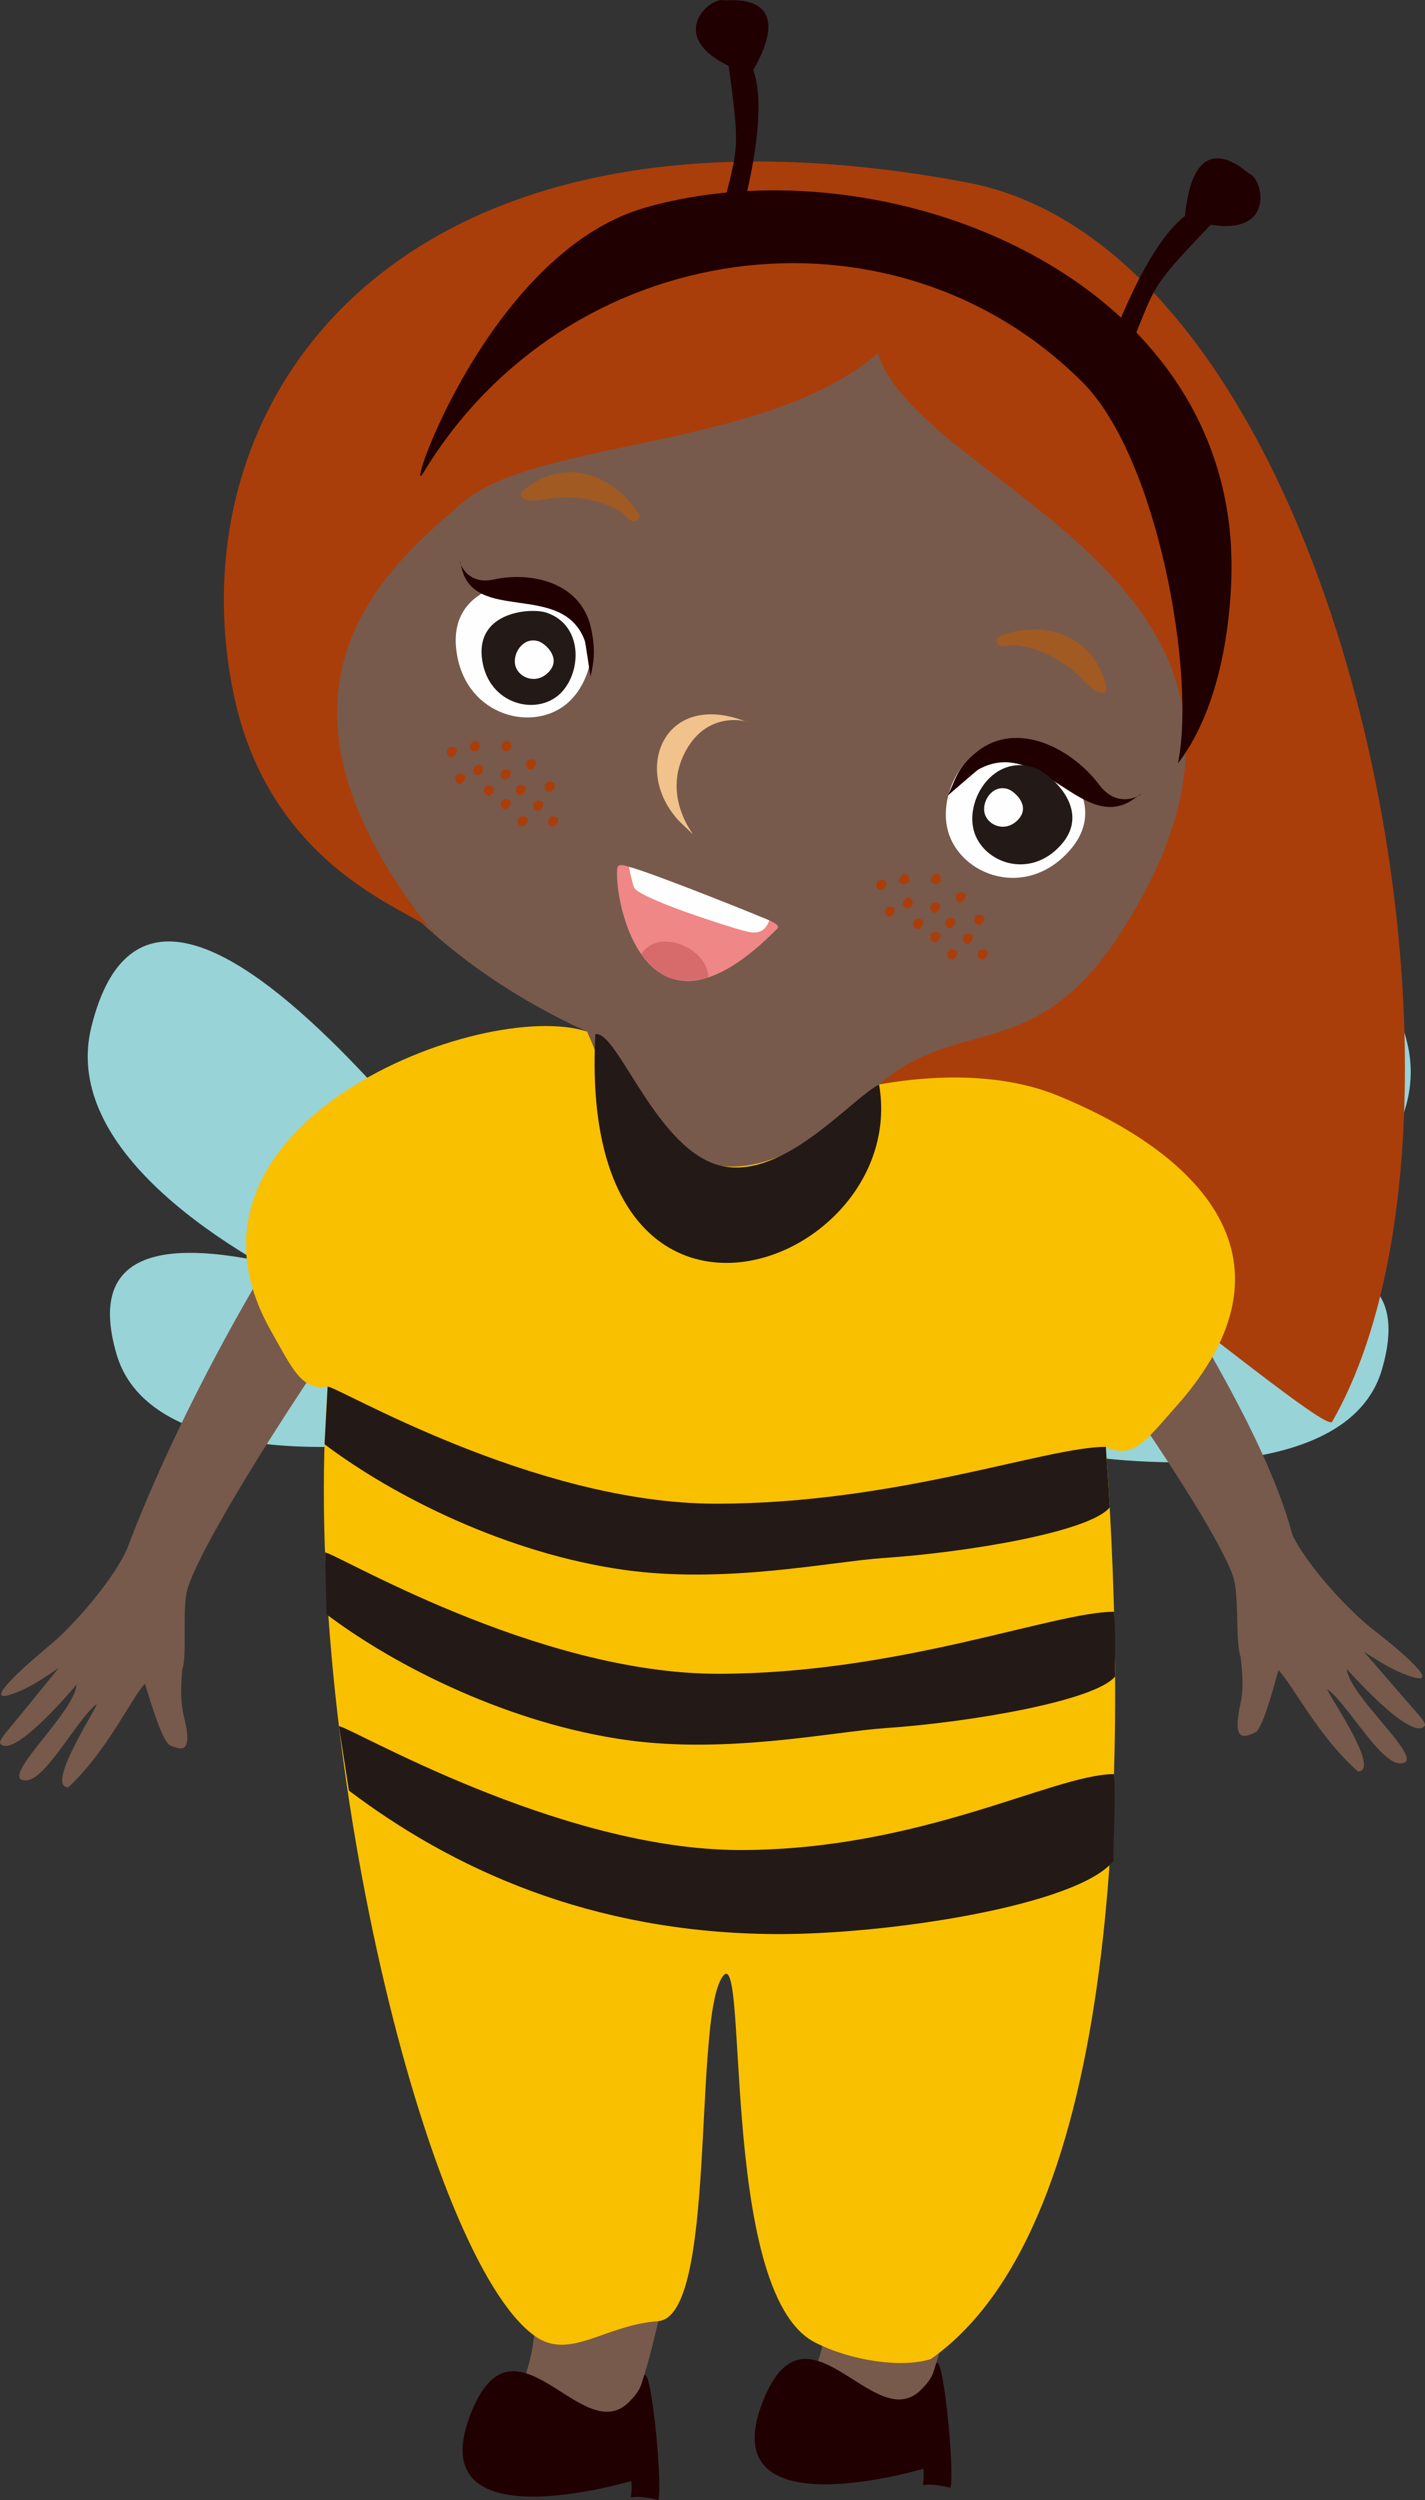 <svg version="1.1" xmlns="http://www.w3.org/2000/svg" xmlns:xlink="http://www.w3.org/1999/xlink" width="68.31" height="119.818" viewBox="0,0,68.31,119.818"><rect x="0" y="0" width="68.31" height="119.818" fill="#333333" stroke="none"/><g transform="translate(-206.322,-120.066)"><g data-paper-data="{&quot;isPaintingLayer&quot;:true}" fill-rule="evenodd" stroke="none" stroke-width="1" stroke-linecap="butt" stroke-linejoin="miter" stroke-miterlimit="10" stroke-dasharray="" stroke-dashoffset="0" style="mix-blend-mode: normal"><path d="M234.934,185.204c2.292,3.469 -26.89,-5.065 -24.236,-15.904c3.404,-13.895 20.366,11.558 23.88,15.365z" fill="#98d3d8"/><path d="M227.968,176.371c2.227,2.509 5.505,6.031 6.987,8.99c0.71,1.42 -4.107,0.7 -9.227,-1.468c-0.829,-0.351 3.909,0.488 4.449,-1.139c0.638,-1.92 -2.591,-6.813 -2.209,-6.383" fill="#86ccd1"/><path d="M234.244,185.821l0.455,0.223c2.93,1.44 -20.32,7.378 -22.79,-1.076c-3.166,-10.838 18.438,-0.326 22.335,0.852z" fill="#98d3d8"/><path d="M234.189,185.821l0.455,0.223c1.417,0.696 -3.283,2.443 -8.796,3.108c-0.893,0.107 3.691,-1.312 3.367,-2.996c-0.383,-1.987 -5.552,-4.291 -5.009,-4.107c4.337,1.471 8.479,3.317 9.983,3.771z" fill="#86ccd1"/><path d="M249.898,185.402c3.513,-3.808 20.476,-29.261 23.879,-15.366c2.655,10.84 -26.528,19.373 -24.235,15.904z" fill="#98d3d8"/><path d="M256.508,177.107c0.382,-0.43 -2.847,4.464 -2.21,6.384c0.541,1.626 5.28,0.787 4.45,1.138c-5.12,2.168 -9.938,2.888 -9.227,1.469c1.481,-2.96 4.76,-6.482 6.987,-8.99" fill="#86ccd1"/><path d="M250.232,186.557c3.897,-1.179 25.501,-11.69 22.335,-0.852c-2.47,8.454 -25.72,2.516 -22.79,1.076z" fill="#98d3d8"/><path d="M250.287,186.557c1.504,-0.455 5.646,-2.3 9.983,-3.772c0.543,-0.184 -4.627,2.12 -5.01,4.108c-0.323,1.684 4.26,3.103 3.368,2.995c-5.514,-0.665 -10.213,-2.411 -8.797,-3.107z" fill="#86ccd1"/><path d="M249.852,169.117c0.525,0.354 -0.094,1.5 -0.094,1.507c-0.038,2.695 -3.495,8.624 -5.835,9.658c-7.256,3.21 -7.244,-2.798 -9.496,-5.418c-2.9,-3.373 0.133,-6.197 2.403,-6.537c4.545,-0.684 13.016,0.787 13.022,0.79" data-paper-data="{&quot;origPos&quot;:null}" fill="#775a4c"/><path d="M244.54,209.375c0.878,-1.525 5.976,-0.921 7.648,-0.508c4.823,1.191 0.537,18.379 -0.513,22.718c-2.777,11.476 -6.767,3.556 -6.114,1.576c1.851,-5.606 -1.721,-22.569 -1.021,-23.786" data-paper-data="{&quot;origPos&quot;:null}" fill="#775a4c"/><path d="M242.856,235.246c2.083,-5.456 5.33,1.582 7.597,-0.627c0.455,-0.444 0.592,-0.714 0.703,-1.15c0.318,-1.243 0.945,4.937 0.73,5.826c-1.848,-0.456 -1.177,0.398 -1.299,-0.91c-0.016,-0.01 -10.092,3.045 -7.731,-3.14" data-paper-data="{&quot;origPos&quot;:null}" fill="#210001"/><path d="M225.519,180.048c1.659,-1.866 4.276,-3.851 3.494,-5.444c-1.809,-3.686 -3.6,-2.845 -6.265,0.655c-3.331,4.375 -7.825,12.382 -10.335,19.043h-0.001c-0.646,1.46 -2.569,3.694 -3.764,4.668c-0.366,0.298 -3.61,2.998 -1.63,2.246c0.798,-0.304 1.376,-0.708 2.124,-1.214c-0.313,0.375 -2.002,2.467 -2.459,3.007c-0.324,0.384 -0.401,0.56 -0.343,0.626c0.668,0.762 3.652,-2.837 3.652,-2.833c-0.081,1.35 -3.84,4.612 -2.436,4.594c0.961,-0.012 2.411,-2.862 3.361,-3.629c0.358,-0.289 -2.513,3.934 -1.324,3.96c1.877,-1.748 3.03,-4.285 3.677,-4.97c0.334,1.084 0.853,2.808 1.209,2.96c0.611,0.262 1.092,0.345 0.653,-1.42c-0.172,-0.689 -0.135,-1.449 -0.072,-2.216c0.255,-0.759 -0.039,-2.984 0.269,-3.926c1.01,-3.09 8.302,-13.984 10.19,-16.107M230.538,209.965c0.878,-1.525 5.976,-0.922 7.648,-0.509c4.822,1.191 0.537,18.379 -0.513,22.718c-2.777,11.476 -6.767,3.556 -6.114,1.576c1.851,-5.605 -1.721,-22.569 -1.021,-23.785M221.062,149.065c7.09,-25.72 48.287,-10.679 42.76,9.545c-7.218,26.415 -47.936,9.235 -42.76,-9.545" data-paper-data="{&quot;origPos&quot;:null}" fill="#775a4c"/><path d="M255.778,155.677c1.048,0.346 3.916,2.785 1.816,5.154c-2.098,2.365 -5.23,1.2 -5.827,-0.93c-0.584,-2.083 1.311,-5.116 4.011,-4.224" fill="#fefefe"/><path d="M251.753,158.194c0.344,-0.653 0.43,-1.365 1.41,-2.117c1.967,-1.512 4.567,-0.112 5.857,1.607c1.138,1.517 2.605,-0.056 1.735,0.613c-2.476,1.9 -4.571,-3.012 -7.538,-1.348c-0.083,0.045 -1.472,1.261 -1.464,1.245" fill="#210001"/><path d="M255.886,156.852c0.752,0.248 2.812,2 1.304,3.7c-1.507,1.699 -3.755,0.862 -4.184,-0.668c-0.42,-1.495 0.94,-3.672 2.88,-3.032" fill="#231916"/><path d="M232.666,148.042c2.7,0.892 2.454,4.47 0.764,5.801c-1.727,1.362 -4.936,0.433 -5.245,-2.728c-0.308,-3.164 3.433,-3.42 4.48,-3.073" fill="#fefefe"/><path d="M232.51,149.426c1.864,0.616 1.694,3.085 0.527,4.004c-1.192,0.94 -3.406,0.299 -3.62,-1.883c-0.212,-2.183 2.37,-2.36 3.093,-2.12" fill="#231916"/><path d="M234.631,152.496c-0.004,0.016 -0.244,-1.636 -0.274,-1.716c-1.055,-2.892 -5.336,-0.787 -5.919,-3.549c-0.205,-0.972 -0.119,0.97 1.537,0.611c1.879,-0.407 4.223,0.162 4.685,2.358c0.231,1.093 0.115,1.646 -0.03,2.296" fill="#210001"/><path d="M241.977,154.609c0.946,0.348 -1.641,-0.972 -2.884,1.646c-1.242,2.616 1.46,4.729 -0.013,3.36c-2.544,-2.363 -1.087,-6.471 2.897,-5.006" fill="#f1c28c"/><path d="M254.237,150.552c-0.184,0.072 -0.088,0.134 -0.156,0.28c0.179,0.358 0.615,0.129 0.923,0.156c1.109,0.097 2.388,0.772 3.151,1.584c0.897,0.955 1.289,0.799 1.185,0.363c-0.578,-2.424 -2.965,-3.215 -5.103,-2.383M236.934,144.687c0.107,0.167 -0.008,0.161 -0.038,0.319c-0.353,0.182 -0.571,-0.263 -0.835,-0.425c-0.952,-0.583 -2.379,-0.803 -3.469,-0.603c-1.283,0.235 -1.508,-0.125 -1.168,-0.415c1.884,-1.61 4.273,-0.823 5.51,1.124" fill="#a05a22"/><path d="M254.646,157.886c0.292,0.097 1.091,0.777 0.505,1.437c-0.584,0.659 -1.457,0.334 -1.624,-0.259c-0.163,-0.581 0.366,-1.426 1.119,-1.178M232.149,150.804c0.292,0.097 1.091,0.777 0.505,1.437c-0.584,0.659 -1.457,0.334 -1.624,-0.26c-0.163,-0.58 0.366,-1.426 1.119,-1.177" fill="#fefefe"/><path d="M235.913,161.676c0.074,-0.606 2.087,0.811 3.803,1.386c2.071,0.695 4.218,1.151 3.86,1.515c-6.341,6.443 -7.846,-1.401 -7.663,-2.901" fill="#ee8785"/><path d="M237.062,165.8c0.773,-1.272 3.138,-0.37 3.226,1.106c-0.537,0.135 -1.195,0.237 -1.804,0.046c-0.62,-0.195 -1.103,-0.753 -1.422,-1.153" fill="#d76b6c"/><path d="M227.142,164.842c0.013,-0.883 -7.751,-2.469 -9.624,-11.529c-2.951,-14.283 8.072,-29.604 35.154,-24.503c18.242,3.436 26.116,44.406 17.51,59.394c-0.427,0.742 -17.354,-14.122 -22.672,-15.222c4.256,-4.762 8.104,-1.302 12.562,-8.258c10.698,-16.69 -9.557,-21.116 -11.67,-27.727c-5.292,4.595 -16.327,4.124 -19.872,7.129c-3.967,3.362 -10.605,9.218 -1.389,20.716" fill="#aa3e0a"/><path d="M228.854,235.835c2.082,-5.456 5.33,1.582 7.596,-0.627c0.456,-0.444 0.593,-0.714 0.704,-1.149c0.319,-1.243 0.945,4.936 0.73,5.825c-1.848,-0.456 -1.177,0.399 -1.299,-0.91c-0.017,-0.01 -10.093,3.045 -7.731,-3.139" fill="#210001"/><path d="M254.77,179.767c-1.714,-1.817 -4.568,-3.822 -3.65,-5.34c1.607,-2.655 0.591,-1.822 3.887,-2.145c1.032,-0.101 3.004,2.256 4.767,5.114c3.142,5.096 7.219,11.408 8.504,16.236c0.688,1.441 2.674,3.617 3.897,4.556c0.374,0.287 3.694,2.891 1.694,2.197c-0.808,-0.279 -1.396,-0.667 -2.158,-1.151c0.324,0.366 2.072,2.408 2.544,2.934c0.335,0.375 0.417,0.548 0.361,0.616c-0.647,0.781 -3.731,-2.73 -3.731,-2.724c0.119,1.346 3.969,4.497 2.565,4.52c-0.962,0.015 -2.491,-2.79 -3.463,-3.53c-0.365,-0.278 2.625,3.859 1.437,3.919c-1.926,-1.692 -3.151,-4.193 -3.818,-4.86c-0.303,1.094 -0.772,2.832 -1.124,2.995c-0.603,0.279 -1.081,0.376 -0.693,-1.401c0.151,-0.693 0.094,-1.452 0.007,-2.217c-0.275,-0.752 -0.045,-2.984 -0.38,-3.916c-1.098,-3.06 -8.698,-13.736 -10.646,-15.803" data-paper-data="{&quot;origPos&quot;:null}" fill="#775a4c"/><path d="M241.894,164.653c-0.582,-0.156 -5.124,-1.575 -5.198,-2.1c-0.004,-0.025 -0.161,-0.542 -0.22,-0.942c1.122,0.282 6.733,2.546 6.725,2.569c-0.286,0.774 -0.879,0.588 -1.307,0.473" fill="#fefefe"/><path d="M262.787,156.657c0.875,-4.2 -0.948,-14.646 -4.572,-18.27c-9.151,-9.15 -24.75,-7.012 -31.604,4.347c-0.98,1.625 3.078,-10.539 10.624,-12.713c11.36,-3.274 28.368,3.22 28.12,17.489c-0.018,1.097 -0.171,6.031 -2.568,9.147" fill="#210001"/><path d="M259.871,138.179c-0.043,0.093 -0.607,-0.843 -0.53,-1.053c3.379,-9.19 5.753,-7.053 5.177,-6.453c-3.563,3.719 -2.548,2.783 -4.648,7.506M240.577,131.805c-0.021,0.101 0.982,-0.318 1.042,-0.534c2.652,-9.43 -0.513,-9.123 -0.4,-8.296c0.698,5.127 0.428,3.767 -0.642,8.83" fill="#210001"/><path d="M266.211,128.39c0.738,0.281 1.41,3.617 -3.094,2.13c0.42,-4.737 2.954,-2.183 3.094,-2.13M241.055,120.08c-0.76,-0.214 -3.252,2.077 1.25,3.564c2.432,-4.071 -1.106,-3.524 -1.25,-3.564" fill="#210001"/><path d="M248.462,172.04c3.024,-0.537 6.116,-0.469 8.574,0.538c6.76,2.768 11.918,7.857 5.677,14.883c-1.458,1.64 -2.074,2.57 -3.38,1.946c1.09,15.185 0.825,37.204 -8.38,43.714c-1.36,0.45 -3.844,0.1 -5.581,-0.801c-4.681,-2.432 -3.089,-19.903 -4.479,-17.415c-1.338,2.395 -0.209,16.202 -3.028,16.405c-2.55,0.185 -4.228,1.896 -5.892,0.721c-5.219,-3.683 -11.253,-28.514 -9.946,-45.508c-1.252,0.195 -1.673,-0.833 -2.707,-2.655c-5.642,-9.936 10.133,-15.995 15.144,-14.363c0.792,1.77 1.616,4.8 5.417,6.204c4.003,1.48 8.414,-3.64 8.581,-3.669" fill="#f9c000"/><path d="M222.027,186.523c0.374,-0.068 9.853,5.61 18.616,5.61c8.67,0 15.82,-2.726 18.69,-2.726c0.103,1.525 0.14,2.126 0.186,2.901c-0.94,1.165 -6.755,2.15 -10.836,2.427c-2.501,0.169 -7.566,1.253 -12.43,0.572c-5.575,-0.78 -11.023,-3.495 -14.373,-6.023zM221.902,194.474c0.374,-0.069 10.074,5.81 18.838,5.81c8.67,0 16.115,-2.973 18.985,-2.973c0.104,1.526 0.006,2.325 0.052,3.1c-0.94,1.165 -6.916,2.198 -10.997,2.475c-2.5,0.17 -7.566,1.253 -12.43,0.573c-5.574,-0.78 -11.023,-3.495 -14.373,-6.023z" fill="#231916"/><path d="M222.57,202.8c0.373,-0.07 10.477,5.931 19.24,5.931c8.67,0 15.042,-3.638 17.913,-3.638c0.103,1.526 -0.065,3.382 -0.02,4.157c-1.738,2.155 -10.886,3.541 -16.22,3.51c-8.914,-0.054 -15.547,-3.188 -20.436,-6.878zM234.863,169.63c1.07,-0.196 2.963,5.692 6.106,6.327c2.975,0.6 6.114,-3.19 7.493,-3.917c1.512,8.767 -14.512,14.724 -13.6,-2.41" data-paper-data="{&quot;origPos&quot;:null}" fill="#231916"/><path d="M250.938,162.26c0.105,0.336 0.595,0.163 0.47,-0.154c-0.17,-0.43 -0.504,0.046 -0.47,0.154M249.588,163.408c0.106,0.336 0.595,0.163 0.47,-0.154c-0.169,-0.431 -0.503,0.045 -0.47,0.154M251.154,163.814c-0.349,-0.022 -0.302,-0.543 0.033,-0.497c0.455,0.061 0.079,0.504 -0.033,0.497M252.369,163.325c-0.349,-0.021 -0.302,-0.543 0.033,-0.498c0.454,0.062 0.079,0.505 -0.033,0.498M251.877,164.555c-0.349,-0.022 -0.302,-0.543 0.033,-0.498c0.455,0.062 0.079,0.505 -0.033,0.498M251.154,165.232c-0.349,-0.022 -0.301,-0.543 0.033,-0.498c0.455,0.062 0.079,0.505 -0.033,0.498M250.341,164.592c-0.348,-0.021 -0.302,-0.542 0.033,-0.497c0.455,0.061 0.079,0.504 -0.033,0.497M248.971,164.011c-0.348,-0.021 -0.302,-0.543 0.034,-0.498c0.454,0.062 0.078,0.505 -0.034,0.498M251.965,166.058c-0.349,-0.022 -0.302,-0.543 0.033,-0.498c0.455,0.062 0.079,0.505 -0.033,0.498M253.262,164.404c-0.348,-0.022 -0.301,-0.544 0.034,-0.498c0.454,0.061 0.078,0.504 -0.034,0.498M252.712,165.305c-0.349,-0.021 -0.302,-0.543 0.033,-0.497c0.455,0.061 0.079,0.504 -0.033,0.497M248.572,162.731c-0.348,-0.022 -0.302,-0.543 0.034,-0.498c0.455,0.062 0.078,0.505 -0.034,0.498M253.43,166.062c-0.349,-0.022 -0.301,-0.543 0.033,-0.498c0.455,0.062 0.079,0.505 -0.033,0.497M249.67,161.945c0.348,0.022 0.302,0.544 -0.034,0.498c-0.454,-0.061 -0.078,-0.505 0.034,-0.498M230.345,155.884c0.105,0.337 0.595,0.164 0.47,-0.153c-0.17,-0.431 -0.503,0.045 -0.47,0.153M228.996,157.032c0.105,0.337 0.595,0.164 0.47,-0.153c-0.17,-0.431 -0.504,0.045 -0.47,0.153M230.561,157.438c-0.348,-0.021 -0.301,-0.542 0.033,-0.497c0.455,0.062 0.079,0.504 -0.033,0.497M231.776,156.95c-0.349,-0.022 -0.302,-0.543 0.033,-0.498c0.455,0.062 0.079,0.505 -0.033,0.498M231.284,158.18c-0.349,-0.022 -0.301,-0.544 0.033,-0.498c0.455,0.062 0.079,0.505 -0.033,0.498M230.561,158.856c-0.348,-0.021 -0.301,-0.542 0.033,-0.497c0.455,0.062 0.079,0.504 -0.033,0.497M229.748,158.217c-0.348,-0.022 -0.301,-0.543 0.034,-0.497c0.455,0.061 0.078,0.504 -0.034,0.497M228.378,157.636c-0.348,-0.022 -0.301,-0.544 0.034,-0.498c0.455,0.061 0.079,0.504 -0.034,0.498M231.372,159.682c-0.349,-0.021 -0.301,-0.542 0.033,-0.497c0.455,0.062 0.079,0.505 -0.033,0.497M232.67,158.028c-0.349,-0.021 -0.302,-0.543 0.033,-0.498c0.454,0.062 0.079,0.505 -0.033,0.498M232.119,158.93c-0.348,-0.022 -0.301,-0.543 0.033,-0.497c0.455,0.061 0.079,0.504 -0.032,0.497M227.98,156.356c-0.349,-0.022 -0.302,-0.544 0.033,-0.498c0.455,0.062 0.079,0.505 -0.034,0.498M232.838,159.687c-0.35,-0.022 -0.302,-0.544 0.032,-0.498c0.455,0.061 0.08,0.504 -0.032,0.497M229.077,155.57c0.349,0.022 0.302,0.543 -0.034,0.498c-0.455,-0.062 -0.078,-0.505 0.035,-0.498" fill="#aa3e0a"/></g></g></svg>